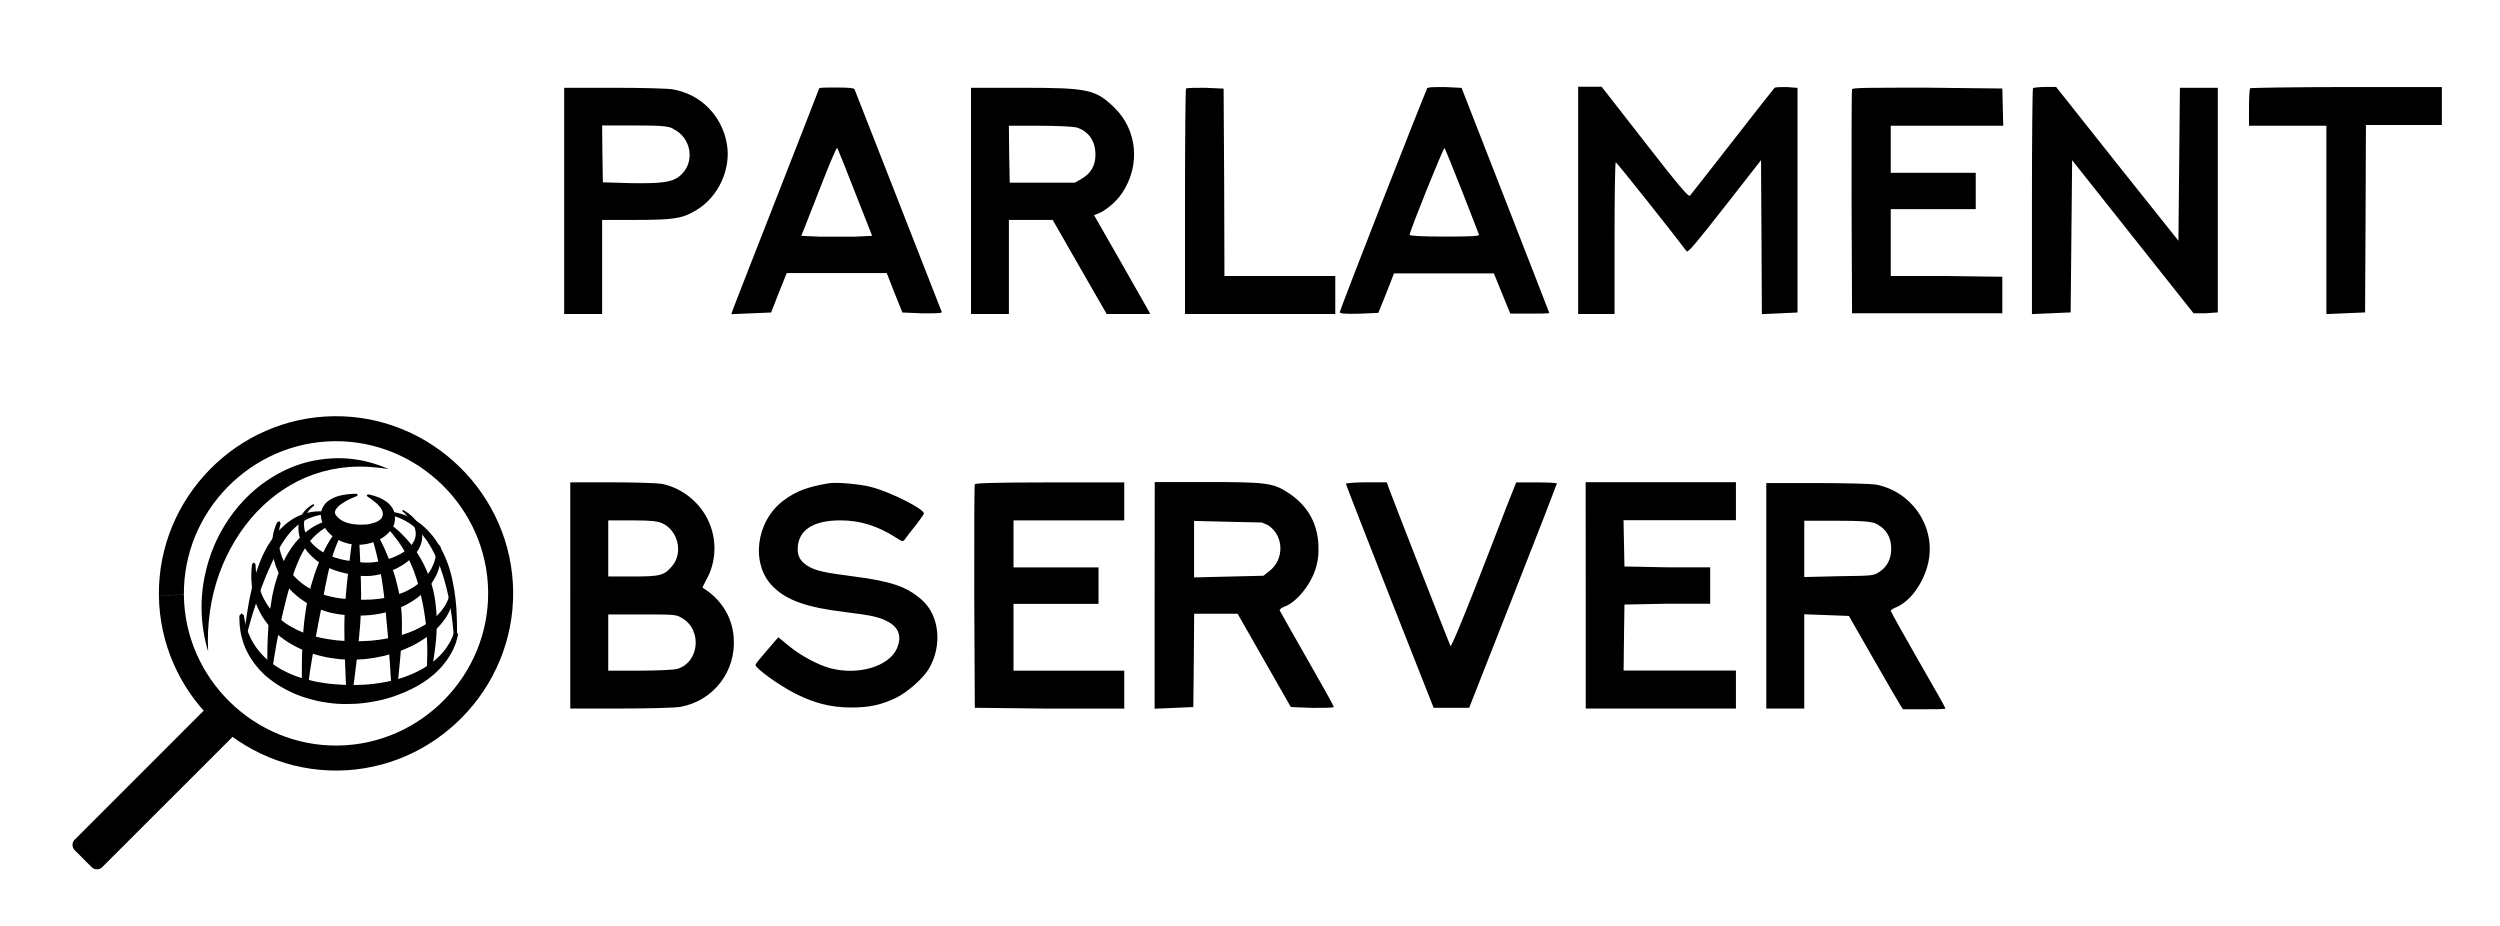 <?xml version="1.0" encoding="UTF-8" standalone="no"?><!DOCTYPE svg PUBLIC "-//W3C//DTD SVG 1.1//EN" "http://www.w3.org/Graphics/SVG/1.1/DTD/svg11.dtd"><svg width="100%" height="100%" viewBox="0 0 27 10" version="1.1" xmlns="http://www.w3.org/2000/svg" xmlns:xlink="http://www.w3.org/1999/xlink" xml:space="preserve" xmlns:serif="http://www.serif.com/" style="fill-rule:evenodd;clip-rule:evenodd;stroke-linejoin:round;stroke-miterlimit:1.414;"><g><g><g><path d="M1.851,6.426c-0.01,-0.975 0.784,-1.786 1.76,-1.796c0.975,-0.01 1.786,0.785 1.796,1.76c0.01,0.976 -0.785,1.787 -1.76,1.797c-0.976,0.01 -1.786,-0.785 -1.796,-1.76" style="fill:none;stroke:#000;stroke-width:0.27px;"/><path d="M0.863,9.125l1.465,-1.465l0.184,0.185l-1.465,1.464l-0.184,-0.184Z" style="stroke:#000;stroke-width:0.16px;"/><path d="M2.787,5.515c0.08,-0.084 0.169,-0.158 0.264,-0.222c0.104,-0.07 0.216,-0.127 0.332,-0.168c0.125,-0.044 0.253,-0.071 0.381,-0.081c0.149,-0.012 0.296,0 0.433,0.022c-0.127,-0.057 -0.273,-0.099 -0.433,-0.113c-0.136,-0.012 -0.279,0 -0.423,0.032c-0.133,0.032 -0.263,0.085 -0.385,0.159c-0.12,0.071 -0.23,0.16 -0.326,0.263c-0.018,0.019 -0.036,0.038 -0.053,0.058c-0.075,0.089 -0.141,0.186 -0.196,0.287c-0.07,0.13 -0.121,0.266 -0.155,0.404c-0.037,0.148 -0.052,0.295 -0.049,0.437c0.004,0.158 0.029,0.307 0.071,0.442c-0.007,-0.14 -0.002,-0.287 0.02,-0.437c0.019,-0.133 0.052,-0.268 0.099,-0.4c0.044,-0.123 0.101,-0.243 0.17,-0.357c0.066,-0.11 0.143,-0.213 0.23,-0.306c0.007,-0.008 0.013,-0.014 0.02,-0.021l0,0.001Z" style="fill-rule:nonzero;"/><g><path id="V-6" serif:id="V 6" d="M3.529,5.539c-0.439,-0.01 -0.703,0.4 -0.876,1.302" style="fill:none;"/><clipPath id="_clip1"><path d="M3.529,5.539c-0.439,-0.01 -0.703,0.4 -0.876,1.302"/></clipPath><g clip-path="url(#_clip1)"><path id="V-6-OLD" serif:id="V 6 OLD" d="M2.906,6.016c0.039,-0.081 0.084,-0.157 0.137,-0.226c0.035,-0.045 0.073,-0.085 0.114,-0.119c0.038,-0.031 0.078,-0.057 0.12,-0.077c0.041,-0.02 0.083,-0.034 0.124,-0.042c0.044,-0.009 0.088,-0.013 0.128,-0.013c-0.04,0 -0.084,0 -0.129,0.009c-0.042,0.008 -0.085,0.019 -0.127,0.037c-0.044,0.019 -0.085,0.045 -0.124,0.076c-0.044,0.035 -0.083,0.076 -0.119,0.121c-0.06,0.076 -0.109,0.16 -0.151,0.251c-0.023,0.049 -0.043,0.099 -0.062,0.149c-0.087,0.237 -0.135,0.478 -0.164,0.659c0.038,-0.178 0.093,-0.419 0.181,-0.652c0.022,-0.058 0.046,-0.116 0.072,-0.172l0,-0.001Z" style="fill-rule:nonzero;"/></g><path d="M3.488,5.522l0.036,0.003l0.005,0l0.014,0.014l-0.013,0.014l-0.006,0.001l-0.035,0.003l-0.038,0.006l-0.037,0.008l-0.035,0.011l-0.006,0.002l-0.028,0.011l-0.033,0.014l-0.031,0.017l-0.03,0.019l-0.029,0.022l-0.02,0.016l-0.009,0.008l-0.027,0.025l-0.027,0.028l-0.012,0.015l-0.013,0.016l-0.026,0.032l-0.024,0.036l-0.003,0.004l-0.021,0.033l-0.024,0.041l-0.011,0.02l-0.012,0.022l-0.024,0.045l-0.012,0.026l-0.011,0.022l-0.023,0.05l-0.014,0.033l-0.01,0.02l-0.024,0.056l-0.019,0.047l-0.004,0.011l-0.024,0.061l-0.022,0.062l-0.001,0.002l-0.023,0.067l-0.021,0.064l-0.002,0.006l-0.024,0.073l-0.023,0.075l-0.019,0.068l-0.003,0.011l-0.023,0.082l-0.018,0.017l-0.01,-0.023l0.01,-0.084l0.002,-0.012l0.01,-0.07l0.012,-0.079l0.013,-0.076l0.001,-0.007l0.013,-0.067l0.016,-0.071l0,-0.003l0.016,-0.065l0.018,-0.066l0.003,-0.011l0.016,-0.051l0.021,-0.06l0.008,-0.022l0.013,-0.035l0.024,-0.055l0.011,-0.024l0.014,-0.027l0.026,-0.049l0.015,-0.024l0.013,-0.021l0.029,-0.043l0.027,-0.036l0.003,-0.004l0.031,-0.037l0.033,-0.034l0.017,-0.016l0.016,-0.015l0.034,-0.029l0.035,-0.025l0.011,-0.007l0.025,-0.016l0.037,-0.019l0.038,-0.017l0.038,-0.013l0.039,-0.011l0.032,-0.007l0.007,-0.001l0.04,-0.005l0.041,-0.002l0.041,0Z"/><path id="V-5" serif:id="V 5" d="M3.554,5.647c-0.412,0.155 -0.574,0.677 -0.639,1.558" style="fill:none;"/><clipPath id="_clip2"><path d="M3.554,5.647c-0.412,0.155 -0.574,0.677 -0.639,1.558"/></clipPath><g clip-path="url(#_clip2)"><path id="V-5-OLD" serif:id="V 5 OLD" d="M3.062,6.322c0.021,-0.074 0.046,-0.147 0.076,-0.217c0.029,-0.069 0.063,-0.133 0.103,-0.192c0.04,-0.06 0.086,-0.113 0.136,-0.156c0.056,-0.05 0.117,-0.085 0.177,-0.11c-0.061,0.021 -0.125,0.053 -0.184,0.101c-0.053,0.042 -0.102,0.094 -0.145,0.154c-0.042,0.059 -0.078,0.124 -0.109,0.194c-0.031,0.07 -0.057,0.144 -0.078,0.219c-0.003,0.009 -0.005,0.017 -0.007,0.025c-0.04,0.149 -0.065,0.3 -0.081,0.442c-0.009,0.077 -0.016,0.153 -0.021,0.223c-0.005,0.069 -0.01,0.142 -0.014,0.2c0.009,-0.065 0.016,-0.123 0.025,-0.199c0.008,-0.069 0.018,-0.145 0.029,-0.221c0.021,-0.15 0.049,-0.308 0.093,-0.463l0,0l0,0Z"/></g><path d="M3.58,5.636l-0.016,0.037l-0.004,0.003l-0.031,0.016l-0.033,0.019l-0.032,0.022l-0.029,0.024l-0.013,0.011l-0.015,0.014l-0.027,0.026l-0.026,0.029l-0.024,0.031l-0.023,0.032l-0.019,0.031l-0.002,0.003l-0.021,0.037l-0.02,0.038l-0.01,0.022l-0.008,0.018l-0.018,0.042l-0.017,0.044l-0.002,0.004l-0.015,0.042l-0.016,0.048l-0.005,0.019l-0.01,0.031l-0.015,0.052l-0.006,0.023l-0.009,0.032l-0.006,0.022l-0.009,0.034l-0.007,0.027l-0.008,0.031l-0.015,0.061l-0.01,0.04l-0.005,0.023l-0.015,0.065l-0.011,0.054l-0.003,0.013l-0.014,0.07l-0.011,0.056l-0.003,0.015l-0.014,0.074l-0.013,0.077l-0.011,0.064l-0.002,0.014l-0.012,0.076l-0.001,0.005l-0.031,0.027l-0.026,-0.031l0,-0.006l0,-0.077l0,-0.014l0.001,-0.066l0.001,-0.078l0.003,-0.077l0.001,-0.016l0.003,-0.058l0.005,-0.073l0.001,-0.014l0.006,-0.056l0.007,-0.068l0.003,-0.024l0.007,-0.043l0.01,-0.064l0.006,-0.035l0.006,-0.028l0.008,-0.036l0.006,-0.024l0.009,-0.035l0.006,-0.023l0.018,-0.056l0.012,-0.034l0.007,-0.02l0.021,-0.051l0.02,-0.046l0.002,-0.004l0.023,-0.047l0.025,-0.045l0.011,-0.018l0.015,-0.024l0.028,-0.041l0.029,-0.038l0.003,-0.004l0.027,-0.031l0.031,-0.033l0.033,-0.031l0.034,-0.028l0.035,-0.026l0.02,-0.013l0.016,-0.01l0.038,-0.021l0.039,-0.018l0.04,-0.016l0.034,-0.011l0.006,-0.002l0.037,0.016Z"/><path id="V-4" serif:id="V 4" d="M3.666,5.746c-0.193,0.266 -0.328,0.888 -0.372,1.654" style="fill:none;"/><clipPath id="_clip3"><path d="M3.666,5.746c-0.193,0.266 -0.328,0.888 -0.372,1.654"/></clipPath><g clip-path="url(#_clip3)"><path id="V-4-OLD" serif:id="V 4 OLD" d="M3.409,6.541c0.002,-0.011 0.004,-0.022 0.006,-0.033c0.03,-0.155 0.062,-0.298 0.106,-0.436c0.02,-0.065 0.042,-0.124 0.067,-0.181c0.024,-0.054 0.049,-0.102 0.078,-0.145c-0.033,0.04 -0.062,0.086 -0.09,0.14c-0.029,0.055 -0.054,0.114 -0.077,0.179c-0.05,0.137 -0.087,0.282 -0.117,0.437c-0.004,0.019 -0.007,0.038 -0.011,0.057c-0.025,0.141 -0.043,0.281 -0.056,0.414c-0.015,0.16 -0.021,0.303 -0.021,0.427c0.012,-0.126 0.026,-0.263 0.047,-0.424c0.019,-0.141 0.04,-0.287 0.068,-0.436l0,0.001Z"/></g><path d="M3.692,5.765l-0.002,0.005l-0.013,0.021l-0.014,0.029l-0.014,0.03l-0.014,0.032l-0.013,0.034l-0.001,0.001l-0.012,0.035l-0.013,0.037l-0.012,0.039l-0.011,0.042l-0.011,0.043l-0.002,0.008l-0.009,0.036l-0.011,0.046l-0.006,0.03l-0.004,0.018l-0.01,0.049l-0.01,0.047l0,0.003l-0.01,0.052l-0.01,0.057l-0.01,0.052l-0.01,0.056l-0.011,0.057l-0.011,0.057l-0.012,0.061l-0.013,0.071l-0.01,0.052l-0.015,0.086l-0.008,0.042l-0.015,0.093l-0.007,0.039l-0.022,0.136l-0.006,0.049l-0.014,0.092l-0.035,0.038l-0.029,-0.042l-0.002,-0.094l0,-0.049l0.001,-0.14l0.001,-0.039l0.004,-0.097l0.002,-0.043l0.006,-0.089l0.004,-0.054l0.007,-0.074l0.008,-0.062l0.008,-0.06l0.01,-0.06l0.011,-0.057l0.012,-0.053l0.014,-0.058l0.014,-0.054l0.001,-0.003l0.015,-0.048l0.015,-0.05l0.006,-0.018l0.011,-0.031l0.017,-0.046l0.014,-0.037l0.003,-0.008l0.018,-0.043l0.019,-0.042l0.018,-0.039l0.019,-0.038l0.019,-0.035l0.001,-0.001l0.02,-0.034l0.02,-0.031l0.02,-0.03l0.021,-0.028l0.017,-0.02l0.004,-0.005l0.044,-0.008l0.008,0.045Z"/><path id="V-3" serif:id="V 3" d="M3.844,5.791l-0.07,1.689" style="fill:none;"/><clipPath id="_clip4"><path d="M3.844,5.791l-0.07,1.689"/></clipPath><g clip-path="url(#_clip4)"><path id="V-3-OLD" serif:id="V 3 OLD" d="M3.826,6.624c0.012,-0.311 0.019,-0.608 0.018,-0.833c-0.02,0.23 -0.039,0.538 -0.052,0.856c-0.012,0.31 -0.019,0.608 -0.018,0.833l0.052,-0.856Z"/></g><path d="M3.878,5.792l0,0.006l0.008,0.167l0.009,0.217l0.003,0.116l0.002,0.118l-0.001,0.115l-0.003,0.11l-0.007,0.117l-0.012,0.133l-0.014,0.14l-0.015,0.136l-0.028,0.223l-0.011,0.086l-0.001,0.006l-0.035,0.033l-0.033,-0.036l0,-0.006l-0.004,-0.087l-0.009,-0.224l-0.005,-0.137l-0.002,-0.141l-0.001,-0.133l0.003,-0.117l0.006,-0.11l0.009,-0.115l0.011,-0.117l0.013,-0.116l0.026,-0.215l0.022,-0.166l0.001,-0.006l0.035,-0.032l0.033,0.035Z"/><path id="V-2" serif:id="V 2" d="M4.039,5.766c0.241,0.591 0.235,0.935 0.22,1.651" style="fill:none;"/><clipPath id="_clip5"><path d="M4.039,5.766c0.241,0.591 0.235,0.935 0.22,1.651"/></clipPath><g clip-path="url(#_clip5)"><path id="V-2-OLD" serif:id="V 2 OLD" d="M4.262,6.563c-0.011,-0.095 -0.026,-0.189 -0.046,-0.28c-0.045,-0.202 -0.11,-0.377 -0.177,-0.517c0.054,0.146 0.108,0.321 0.148,0.523c0.019,0.099 0.034,0.2 0.044,0.303c0.005,0.051 0.01,0.101 0.013,0.152c0.008,0.131 0.009,0.262 0.009,0.38c0,0.057 0,0.106 0.001,0.158c0,0.049 0.002,0.092 0.005,0.135c0.001,-0.043 0.003,-0.086 0.005,-0.134c0.003,-0.05 0.006,-0.103 0.009,-0.158c0.006,-0.119 0.009,-0.25 0.003,-0.383l0,0c-0.003,-0.059 -0.008,-0.119 -0.014,-0.179l0,0Z"/></g><path d="M4.069,5.755l0.002,0.004l0.025,0.049l0.025,0.051l0.025,0.051l0,0l0.022,0.051l0.021,0.049l0.019,0.049l0.019,0.049l0.002,0.006l0.014,0.042l0.016,0.047l0.007,0.024l0.007,0.024l0.012,0.047l0.011,0.045l0.001,0.002l0.01,0.048l0.009,0.047l0.003,0.019l0.004,0.029l0.006,0.048l0.004,0.035l0.001,0.013l0.004,0.044l0,0.005l0.002,0.057l0.001,0.042l-0.001,0.093l0,0.009l-0.005,0.106l-0.002,0.026l-0.006,0.084l-0.004,0.053l-0.006,0.063l-0.016,0.16l-0.009,0.087l-0.001,0.005l-0.032,0.031l-0.031,-0.033l-0.001,-0.005l-0.006,-0.086l-0.01,-0.161l-0.005,-0.062l-0.003,-0.053l-0.006,-0.082l-0.002,-0.026l-0.008,-0.103l-0.001,-0.008l-0.008,-0.09l-0.004,-0.04l-0.005,-0.055l0,-0.004l-0.004,-0.042l-0.002,-0.012l-0.002,-0.033l-0.005,-0.045l-0.003,-0.027l-0.002,-0.018l-0.005,-0.045l-0.006,-0.045l0,-0.002l-0.006,-0.044l-0.007,-0.045l-0.004,-0.023l-0.003,-0.023l-0.009,-0.047l-0.008,-0.041l-0.001,-0.006l-0.01,-0.049l-0.011,-0.049l-0.012,-0.051l-0.013,-0.051l0,-0.001l-0.014,-0.053l-0.015,-0.054l-0.016,-0.052l-0.001,-0.005l0.018,-0.041l0.041,0.018Z"/><path id="V-1" serif:id="V 1" d="M4.185,5.671c0.358,0.305 0.551,0.82 0.449,1.565" style="fill:none;"/><clipPath id="_clip6"><path d="M4.185,5.671c0.358,0.305 0.551,0.82 0.449,1.565"/></clipPath><g clip-path="url(#_clip6)"><path id="V-1-OLD" serif:id="V 1 OLD" d="M4.62,6.376c-0.003,-0.011 -0.005,-0.021 -0.008,-0.031c-0.036,-0.137 -0.09,-0.262 -0.159,-0.374c-0.081,-0.128 -0.176,-0.228 -0.268,-0.3c0.086,0.079 0.176,0.181 0.251,0.31c0.065,0.112 0.116,0.236 0.151,0.37c0.005,0.019 0.01,0.036 0.014,0.055c0.028,0.123 0.043,0.246 0.049,0.367c0.008,0.172 -0.003,0.331 -0.016,0.463c0.023,-0.13 0.041,-0.29 0.037,-0.464c-0.002,-0.13 -0.018,-0.264 -0.051,-0.397l0,0.001Z"/></g><path d="M4.207,5.654l0.031,0.024l0.035,0.029l0.035,0.03l0.03,0.029l0.003,0.003l0.032,0.033l0.032,0.035l0.03,0.036l0.029,0.038l0.02,0.028l0.008,0.011l0.026,0.041l0.026,0.043l0.004,0.008l0.02,0.036l0.022,0.045l0.014,0.03l0.007,0.017l0.019,0.048l0.017,0.048l0.001,0.002l0.016,0.051l0.014,0.053l0.001,0.004l0.01,0.05l0.002,0.007l0.008,0.049l0.002,0.014l0.005,0.043l0.006,0.058l0.002,0.038l0.001,0.021l0.002,0.06l-0.001,0.062l0,0.002l-0.002,0.061l-0.004,0.063l-0.002,0.016l-0.005,0.049l-0.008,0.066l-0.01,0.067l-0.007,0.045l-0.004,0.023l-0.013,0.064l-0.001,0.005l-0.029,0.023l-0.023,-0.03l0.001,-0.005l0.003,-0.064l0,-0.023l0.002,-0.045l0.001,-0.065l-0.001,-0.065l-0.002,-0.047l-0.001,-0.016l-0.003,-0.061l-0.005,-0.058l0,-0.001l-0.005,-0.058l-0.008,-0.057l-0.003,-0.02l-0.005,-0.035l-0.009,-0.054l-0.008,-0.039l-0.002,-0.013l-0.01,-0.045l-0.001,-0.006l-0.011,-0.046l0,-0.004l-0.012,-0.049l-0.013,-0.047l-0.001,-0.002l-0.013,-0.045l-0.015,-0.045l-0.006,-0.016l-0.009,-0.028l-0.017,-0.043l-0.015,-0.034l-0.003,-0.008l-0.019,-0.041l-0.02,-0.041l-0.006,-0.011l-0.015,-0.028l-0.022,-0.038l-0.023,-0.037l-0.025,-0.036l-0.025,-0.035l-0.003,-0.003l-0.024,-0.031l-0.027,-0.034l-0.029,-0.032l-0.027,-0.027l-0.004,-0.004l-0.002,-0.037l0.037,-0.002l0.004,0.003Z"/><path id="V-0" serif:id="V 0" d="M4.194,5.523l0.036,0.004l0.044,0.008l0.042,0.01l0.041,0.012l0.001,0.001l0.04,0.015l0.039,0.019l0.038,0.021l0.037,0.023l0.035,0.026l0.003,0.003l0.031,0.026l0.033,0.031l0.031,0.034l0.031,0.036l0.028,0.038l0.008,0.012l0.019,0.029l0.026,0.042l0.016,0.03l0.008,0.016l0.022,0.047l0.016,0.038l0.005,0.012l0.019,0.051l0.015,0.049l0.002,0.005l0.015,0.056l0.013,0.057l0.002,0.012l0.009,0.048l0.01,0.061l0.009,0.063l0.007,0.065l0.003,0.036l0.002,0.031l0.003,0.068l0.002,0.07l0.001,0.071l-0.001,0.073l-0.017,0.021l-0.017,-0.02l-0.006,-0.072l-0.007,-0.07l-0.008,-0.069l-0.01,-0.066l-0.004,-0.029l-0.006,-0.035l-0.011,-0.063l-0.013,-0.06l-0.014,-0.059l-0.012,-0.045l-0.003,-0.011l-0.015,-0.054l-0.017,-0.053l-0.002,-0.005l-0.015,-0.045l-0.019,-0.048l-0.004,-0.011l-0.015,-0.036l-0.02,-0.044l-0.007,-0.015l-0.014,-0.027l-0.022,-0.041l-0.016,-0.027l-0.007,-0.011l-0.023,-0.037l-0.026,-0.034l-0.026,-0.033l-0.028,-0.03l-0.026,-0.025l-0.003,-0.003l-0.03,-0.026l-0.031,-0.024l-0.033,-0.022l-0.034,-0.02l-0.036,-0.018l0,0l-0.036,-0.015l-0.039,-0.014l-0.04,-0.011l-0.035,-0.007l-0.007,-0.002l-0.014,-0.019l0.02,-0.015l0.007,0.001Z"/><path id="H-5" serif:id="H 5" d="M3.617,5.542l0,0.001l0.001,-0.007l0,0.007l0.001,0.008l0.001,-0.008l0.001,0.008l0.002,0.007l-0.001,-0.007l0.003,0.008l0.004,0.008l-0.002,-0.006l0.005,0.008l0.006,0.008l-0.003,-0.005l0.007,0.009l0.001,0l0.007,0.009l-0.004,-0.006l0.014,0.014l0.011,0.009l0.013,0.009l0.013,0.008l0.005,0.002l0.009,0.005l0.014,0.006l0.015,0.006l0.015,0.005l0.017,0.004l0.002,0l0.014,0.004l0.017,0.003l0.018,0.003l0.018,0.001l0.01,0.001l0.008,0.001l0.018,0.001l0.015,0l0.003,0l0.018,0l0.018,-0.001l0.006,0l0.012,-0.001l0.018,-0.001l0.017,-0.003l0.016,-0.003l0.016,-0.004l0.015,-0.005l0.001,0l0.014,-0.004l0.014,-0.005l0.012,-0.006l0.012,-0.006l0.01,-0.007l0.012,-0.01l-0.005,0.006l0.007,-0.007l0.003,-0.003l0.01,-0.011l-0.007,0.015l0.008,-0.015l0.006,-0.016l-0.001,0.009l0.004,-0.015l0.002,-0.015l0.001,0.008l0,-0.015l0,-0.004l-0.002,-0.012l0.003,0.008l-0.004,-0.017l-0.007,-0.017l0.004,0.005l-0.01,-0.018l-0.011,-0.017l-0.015,-0.017l-0.018,-0.019l-0.021,-0.019l-0.016,-0.012l-0.009,-0.008l-0.028,-0.02l-0.028,-0.019l-0.004,-0.002l-0.008,-0.017l0.018,-0.007l0.005,0.001l0.033,0.008l0.036,0.01l0.012,0.005l0.02,0.007l0.031,0.013l0.027,0.015l0.025,0.016l0.023,0.017l0.021,0.02l0.017,0.022l0.015,0.023l0.009,0.019l0.002,0.006l0.008,0.027l0.003,0.028l0.001,0.028l-0.003,0.029l-0.008,0.033l-0.014,0.027l-0.003,0.006l-0.01,0.016l-0.016,0.021l-0.017,0.019l-0.019,0.018l-0.02,0.017l-0.021,0.015l-0.023,0.014l0,0l-0.023,0.013l-0.025,0.011l-0.025,0.01l-0.026,0.008l-0.027,0.008l-0.018,0.004l-0.009,0.002l-0.027,0.004l-0.028,0.003l-0.005,0.001l-0.024,0l-0.028,0l-0.012,-0.001l-0.017,-0.001l-0.028,-0.005l-0.028,-0.005l-0.028,-0.008l-0.024,-0.007l-0.004,-0.002l-0.027,-0.011l-0.026,-0.013l-0.025,-0.014l-0.025,-0.017l-0.016,-0.012l-0.007,-0.006l-0.022,-0.02l-0.02,-0.022l-0.018,-0.024l-0.017,-0.025l-0.009,-0.018l-0.001,0l-0.008,-0.018l-0.007,-0.018l-0.005,-0.019l-0.004,-0.019l-0.002,-0.019l-0.002,-0.019l0.001,0l0.001,-0.018l0.002,-0.019l0.001,0l0.005,-0.018l0,-0.001l0,0l0.007,-0.016l0.008,-0.016l0.01,-0.015l0.01,-0.014l0.012,-0.013l0.013,-0.012l0.014,-0.011l0.015,-0.01l0.015,-0.009l0.017,-0.008l0.017,-0.008l0.018,-0.007l0.037,-0.012l0.011,-0.002l0.03,-0.006l0.044,-0.007l0.047,-0.004l0.045,-0.001l0.005,0l0.014,0.01l-0.009,0.015l-0.005,0.001l-0.041,0.017l-0.04,0.018l-0.036,0.019l-0.023,0.015l-0.008,0.004l-0.027,0.019l-0.011,0.009l-0.01,0.009l-0.009,0.009l-0.007,0.009l-0.006,0.008l-0.007,0.01l0.003,-0.003l-0.005,0.009l-0.005,0.009l0.003,-0.005l-0.003,0.009l-0.002,0.009l0.003,-0.006l-0.002,0.008l0,0.007Z"/><path id="H-4" serif:id="H 4" d="M3.393,5.449l-0.002,0.012l-0.005,0.004l-0.019,0.015l-0.02,0.02l-0.017,0.021l-0.014,0.022l-0.012,0.022l-0.009,0.022l-0.006,0.024l-0.004,0.023l-0.002,0.018l0,0.005l0.001,0.024l0.002,0.024l0.005,0.024l0.008,0.023l0.009,0.024l0.012,0.023l0.014,0.023l0.016,0.023l0.018,0.022l0.02,0.021l0.004,0.003l0.018,0.017l0.025,0.02l0.026,0.019l0.028,0.018l0.021,0.011l0.01,0.005l0.032,0.016l0.035,0.014l0.037,0.013l0.023,0.006l0.015,0.005l0.041,0.01l0.043,0.008l0.044,0.006l0,0l0.052,0.005l0.024,0.004l0.01,0.002l0.03,0.004l0.023,0.001l0.008,0.001l0.033,0l0.025,-0.001l0.009,0l0.035,-0.003l0.029,-0.005l0.006,0l0.036,-0.007l0.036,-0.008l0.035,-0.01l0.035,-0.011l0.007,-0.003l0.027,-0.01l0.032,-0.014l0.031,-0.015l0.03,-0.017l0.027,-0.018l0,0l0.025,-0.019l0.023,-0.021l0.01,-0.009l0.009,-0.011l0.009,-0.011l0.008,-0.011l0.007,-0.011l0.006,-0.011l0.004,-0.008l0.002,-0.003l0.005,-0.012l0.004,-0.012l0.003,-0.012l0.003,-0.012l0.001,-0.013l0.001,-0.013l-0.001,-0.013l-0.001,-0.014l-0.003,-0.014l-0.003,-0.015l-0.005,-0.015l-0.007,-0.015l-0.007,-0.016l-0.009,-0.016l-0.011,-0.017l-0.012,-0.017l-0.005,-0.006l-0.009,-0.011l-0.015,-0.018l-0.016,-0.018l-0.019,-0.019l-0.016,-0.015l-0.004,-0.003l-0.002,-0.013l0.013,-0.001l0.004,0.003l0.019,0.012l0.022,0.015l0.021,0.016l0.019,0.016l0.011,0.01l0.006,0.006l0.016,0.017l0.015,0.016l0.013,0.017l0.011,0.017l0.011,0.017l0.009,0.018l0.007,0.017l0.006,0.018l0.005,0.018l0.004,0.017l0.002,0.018l0,0.018l0,0.018l-0.002,0.018l-0.003,0.017l-0.005,0.018l-0.001,0.005l-0.004,0.012l-0.007,0.017l-0.008,0.016l-0.008,0.016l-0.01,0.016l-0.011,0.015l-0.011,0.016l-0.025,0.028l-0.027,0.028l-0.001,0l-0.03,0.026l-0.033,0.024l-0.035,0.023l-0.036,0.021l-0.03,0.015l-0.008,0.004l-0.04,0.016l-0.04,0.015l-0.041,0.013l-0.042,0.011l-0.008,0.002l-0.034,0.007l-0.042,0.006l-0.011,0.001l-0.031,0.002l-0.042,0l-0.01,0l-0.031,-0.002l-0.04,-0.006l-0.01,-0.002l-0.023,-0.005l-0.049,-0.007l-0.001,0l-0.05,-0.01l-0.049,-0.013l-0.047,-0.014l-0.017,-0.007l-0.027,-0.01l-0.042,-0.019l-0.039,-0.021l-0.037,-0.022l-0.011,-0.008l-0.024,-0.016l-0.031,-0.025l-0.029,-0.027l-0.027,-0.027l-0.02,-0.024l-0.004,-0.004l-0.021,-0.03l-0.018,-0.029l-0.016,-0.031l-0.013,-0.03l-0.01,-0.031l-0.008,-0.03l-0.004,-0.031l-0.002,-0.03l0,-0.03l0.004,-0.029l0.001,-0.006l0.005,-0.022l0.01,-0.027l0.012,-0.026l0.014,-0.025l0.018,-0.023l0.019,-0.022l0.023,-0.02l0.025,-0.018l0.021,-0.013l0.005,-0.003l0.013,0.003Z"/><path id="H-3" serif:id="H 3" d="M3.031,5.654l-0.003,0.009l-0.007,0.028l-0.007,0.036l-0.005,0.037l-0.002,0.036l0.001,0.037l0.003,0.036l0.005,0.036l0.003,0.015l0.005,0.021l0.01,0.036l0.012,0.035l0.014,0.034l0.017,0.034l0.018,0.032l0.021,0.032l0.023,0.031l0.025,0.03l0.006,0.006l0.021,0.023l0.028,0.027l0.031,0.026l0.032,0.025l0.02,0.013l0.015,0.01l0.036,0.021l0.038,0.02l0.04,0.018l0.026,0.01l0.015,0.006l0.044,0.015l0.045,0.012l0.047,0.01l0.014,0.003l0.036,0.006l0.024,0.003l0.026,0.003l0.026,0.002l0.027,0.002l0.022,0.001l0.005,0l0.031,0.001l0.047,0.003l0.043,0.002l0.043,0l0.01,-0.001l0.033,0l0.042,-0.003l0.041,-0.004l0.041,-0.005l0.038,-0.007l0.002,0l0.039,-0.008l0.038,-0.009l0.038,-0.011l0.036,-0.013l0.035,-0.013l0.007,-0.003l0.028,-0.012l0.032,-0.016l0.032,-0.018l0.03,-0.018l0.029,-0.021l0.019,-0.014l0.008,-0.007l0.026,-0.022l0.024,-0.024l0.022,-0.025l0.021,-0.026l0.019,-0.027l0.017,-0.029l0.014,-0.03l0.013,-0.031l0.011,-0.032l0.002,-0.009l0.006,-0.025l0.006,-0.035l0.004,-0.037l0.001,-0.039l0.019,-0.023l0.021,0.022l0.005,0.04l0.002,0.04l-0.001,0.039l-0.003,0.029l-0.001,0.01l-0.007,0.039l-0.01,0.037l-0.012,0.037l-0.015,0.036l-0.018,0.034l-0.02,0.034l-0.022,0.033l-0.024,0.031l-0.027,0.03l-0.009,0.009l-0.02,0.02l-0.031,0.027l-0.032,0.026l-0.035,0.025l-0.036,0.023l-0.03,0.017l-0.007,0.005l-0.039,0.02l-0.041,0.018l-0.042,0.017l-0.043,0.015l-0.044,0.014l-0.002,0l-0.043,0.011l-0.047,0.01l-0.047,0.008l-0.048,0.006l-0.037,0.003l-0.012,0.001l-0.049,0.002l-0.05,-0.001l-0.047,-0.002l-0.029,0l-0.006,0l-0.026,-0.001l-0.031,-0.003l-0.031,-0.003l-0.03,-0.004l-0.03,-0.005l-0.042,-0.008l-0.015,-0.003l-0.056,-0.016l-0.053,-0.018l-0.051,-0.02l-0.018,-0.009l-0.031,-0.014l-0.046,-0.026l-0.043,-0.028l-0.041,-0.029l-0.017,-0.014l-0.022,-0.018l-0.036,-0.033l-0.033,-0.035l-0.03,-0.036l-0.022,-0.03l-0.006,-0.008l-0.025,-0.038l-0.023,-0.04l-0.019,-0.04l-0.017,-0.04l-0.014,-0.042l-0.012,-0.041l-0.009,-0.042l-0.006,-0.042l-0.002,-0.024l-0.001,-0.017l-0.001,-0.042l0.003,-0.041l0.005,-0.041l0.007,-0.039l0.011,-0.04l0.013,-0.038l0.012,-0.027l0.004,-0.009l0.025,-0.012l0.013,0.025Z"/><path id="H-2" serif:id="H 2" d="M2.759,6.093l0.001,0.01l0.001,0.02l0.002,0.028l0.002,0.028l0.004,0.027l0.004,0.027l0.005,0.026l0.005,0.025l0.006,0.025l0.007,0.024l0.008,0.023l0.008,0.023l0.006,0.016l0.002,0.006l0.009,0.022l0.009,0.021l0.01,0.02l0.011,0.02l0.011,0.02l0.011,0.018l0.025,0.037l0.026,0.034l0.028,0.031l0.03,0.03l0.032,0.028l0.01,0.009l0.022,0.018l0.034,0.025l0.036,0.023l0.037,0.021l0.035,0.018l0.003,0.002l0.039,0.018l0.041,0.017l0.041,0.015l0.043,0.013l0.017,0.005l0.026,0.008l0.044,0.011l0.045,0.009l0.045,0.008l0.028,0.004l0.018,0.003l0.046,0.006l0.047,0.004l0.047,0.003l0.024,0.001l0.023,0.001l0.047,0.002l0.048,0l0.047,-0.002l0.027,-0.002l0.02,0l0.047,-0.003l0.047,-0.005l0.047,-0.006l0.046,-0.007l0.009,-0.002l0.036,-0.006l0.045,-0.009l0.044,-0.011l0.043,-0.012l0.042,-0.013l0.009,-0.003l0.032,-0.011l0.04,-0.016l0.039,-0.017l0.037,-0.018l0.036,-0.019l0.015,-0.009l0.019,-0.011l0.033,-0.021l0.032,-0.023l0.029,-0.024l0.028,-0.025l0.025,-0.026l0.024,-0.027l0.021,-0.029l0.02,-0.03l0.016,-0.03l0.001,-0.001l0.015,-0.033l0.006,-0.017l0.006,-0.017l0.005,-0.017l0.005,-0.018l0.004,-0.018l0.003,-0.019l0.02,-0.019l0.017,0.022l0,0.02l-0.001,0.02l-0.002,0.02l-0.002,0.02l-0.004,0.02l-0.004,0.02l-0.01,0.039l-0.001,0.001l-0.013,0.037l-0.017,0.037l-0.019,0.036l-0.022,0.036l-0.025,0.034l-0.027,0.033l-0.029,0.032l-0.032,0.031l-0.033,0.029l-0.02,0.016l-0.016,0.013l-0.038,0.027l-0.039,0.025l-0.041,0.025l-0.042,0.023l-0.034,0.017l-0.01,0.004l-0.045,0.02l-0.047,0.019l-0.048,0.017l-0.048,0.016l-0.04,0.011l-0.01,0.003l-0.05,0.013l-0.052,0.01l-0.051,0.01l-0.053,0.007l-0.022,0.003l-0.031,0.003l-0.053,0.003l-0.053,0.002l-0.053,0l-0.027,0l-0.027,-0.002l-0.053,-0.004l-0.053,-0.007l-0.053,-0.008l-0.02,-0.003l-0.032,-0.007l-0.051,-0.012l-0.051,-0.014l-0.05,-0.016l-0.029,-0.011l-0.02,-0.007l-0.047,-0.021l-0.047,-0.022l-0.045,-0.024l-0.044,-0.025l-0.004,-0.003l-0.038,-0.025l-0.041,-0.03l-0.039,-0.032l-0.037,-0.034l-0.023,-0.024l-0.012,-0.012l-0.032,-0.038l-0.03,-0.04l-0.028,-0.041l-0.025,-0.044l-0.022,-0.045l-0.011,-0.023l-0.009,-0.024l-0.009,-0.024l-0.008,-0.025l-0.007,-0.025l-0.007,-0.025l-0.001,-0.007l-0.005,-0.019l-0.004,-0.026l-0.004,-0.027l-0.004,-0.027l-0.002,-0.027l-0.002,-0.028l-0.001,-0.028l0,-0.028l0.001,-0.029l0.001,-0.03l0.003,-0.029l0.002,-0.02l0.001,-0.01l0.019,-0.018l0.018,0.019Z"/><path id="H-1" serif:id="H 1" d="M2.634,6.647l0.002,0.012l0.006,0.038l0.011,0.047l0.013,0.046l0.015,0.043l0.018,0.041l0.019,0.04l0.002,0.003l0.02,0.034l0.023,0.036l0.025,0.034l0.027,0.032l0.028,0.03l0.03,0.029l0.032,0.027l0.033,0.025l0.015,0.011l0.019,0.014l0.036,0.023l0.036,0.021l0.039,0.02l0.039,0.019l0.04,0.017l0.042,0.016l0.042,0.014l0.044,0.012l0.008,0.003l0.035,0.009l0.045,0.011l0.045,0.01l0.046,0.008l0.016,0.002l0.031,0.005l0.047,0.006l0.047,0.004l0.047,0.004l0.009,0l0.039,0.003l0.048,0.002l0.048,0.001l0.048,-0.001l0.015,-0.001l0.033,-0.001l0.047,-0.002l0.048,-0.004l0.047,-0.005l0.047,-0.007l0.005,0l0.042,-0.007l0.046,-0.008l0.046,-0.01l0.044,-0.011l0.045,-0.013l0.043,-0.013l0.042,-0.016l0.041,-0.016l0.04,-0.018l0.039,-0.019l0.022,-0.012l0.016,-0.008l0.036,-0.022l0.035,-0.022l0.034,-0.025l0.032,-0.025l0.03,-0.027l0.029,-0.028l0.027,-0.029l0.025,-0.031l0.023,-0.033l0.022,-0.034l0.019,-0.035l0.017,-0.037l0.015,-0.04l0.031,-0.019l0.015,0.033l-0.01,0.043l-0.012,0.043l-0.016,0.041l-0.018,0.041l-0.021,0.039l-0.023,0.038l-0.025,0.037l-0.028,0.036l-0.029,0.035l-0.032,0.033l-0.034,0.033l-0.036,0.03l-0.037,0.03l-0.016,0.011l-0.024,0.017l-0.041,0.026l-0.042,0.025l-0.044,0.023l-0.045,0.022l-0.046,0.021l-0.048,0.019l-0.048,0.018l-0.049,0.017l-0.051,0.015l-0.045,0.012l-0.005,0.001l-0.052,0.011l-0.052,0.01l-0.053,0.008l-0.053,0.007l-0.036,0.003l-0.018,0.002l-0.054,0.002l-0.053,0.001l-0.054,0l-0.044,-0.002l-0.01,0l-0.053,-0.005l-0.054,-0.007l-0.052,-0.008l-0.036,-0.007l-0.017,-0.003l-0.051,-0.013l-0.051,-0.014l-0.051,-0.015l-0.039,-0.014l-0.01,-0.004l-0.048,-0.019l-0.047,-0.022l-0.046,-0.023l-0.044,-0.024l-0.043,-0.026l-0.042,-0.028l-0.04,-0.03l-0.039,-0.031l-0.021,-0.018l-0.015,-0.015l-0.035,-0.035l-0.032,-0.037l-0.03,-0.038l-0.028,-0.04l-0.026,-0.041l-0.023,-0.043l-0.021,-0.044l-0.016,-0.041l-0.002,-0.004l-0.014,-0.048l-0.013,-0.048l-0.009,-0.05l-0.006,-0.051l-0.003,-0.052l-0.001,-0.039l0,-0.013l0.023,-0.027l0.026,0.023Z"/></g></g></g><clipPath id="_clip7"><rect id="Parlament-observer-logo" serif:id="Parlament observer logo" x="0.937" y="0.886" width="25.435" height="8.478"/></clipPath><g clip-path="url(#_clip7)"><g><path d="M6.093,2.17l0,1.221l0.41,0l0,-0.508l0,-0.508l0.366,0c0.41,0 0.5,-0.015 0.649,-0.104c0.243,-0.144 0.382,-0.45 0.331,-0.724c-0.056,-0.303 -0.287,-0.533 -0.585,-0.582c-0.054,-0.01 -0.338,-0.017 -0.633,-0.017l-0.538,0l0,1.222Zm1.172,-0.78c0.21,0.095 0.248,0.38 0.069,0.516c-0.082,0.062 -0.185,0.077 -0.519,0.072l-0.304,-0.009l-0.005,-0.308l-0.003,-0.306l0.347,0c0.303,0 0.357,0.008 0.415,0.031l0,0.004Zm1.582,-0.435c0,0 -0.203,0.525 -0.452,1.159c-0.249,0.634 -0.462,1.182 -0.475,1.216l-0.022,0.063l0.215,-0.009l0.215,-0.009l0.083,-0.213l0.086,-0.213l1.08,0l0.083,0.213l0.086,0.213l0.216,0.009c0.17,0 0.215,0 0.208,-0.017c-0.005,-0.011 -0.216,-0.552 -0.47,-1.201c-0.254,-0.649 -0.466,-1.19 -0.471,-1.202c-0.006,-0.013 -0.06,-0.019 -0.195,-0.019c-0.103,0 -0.187,0 -0.187,0.009l0,0.001Zm0.387,1.121l0.185,0.471l-0.186,0.009c-0.104,0 -0.276,0 -0.382,0l-0.197,-0.009l0.046,-0.115c0.024,-0.063 0.11,-0.279 0.188,-0.48c0.079,-0.202 0.148,-0.361 0.153,-0.356c0.006,0.009 0.093,0.221 0.193,0.48l0,0Zm1.253,0.094l0,1.221l0.409,0l0,-0.508l0,-0.508l0.473,0l0.291,0.508l0.292,0.508l0.471,0l-0.025,-0.046c-0.013,-0.024 -0.149,-0.264 -0.303,-0.533l-0.279,-0.488l0.043,-0.017c0.08,-0.03 0.196,-0.128 0.255,-0.215c0.207,-0.301 0.171,-0.691 -0.083,-0.934c-0.202,-0.193 -0.281,-0.21 -0.999,-0.21l-0.545,0l0,1.222Zm1.134,-0.795c0.133,0.038 0.21,0.146 0.21,0.295c0,0.116 -0.048,0.2 -0.143,0.257l-0.079,0.046l-0.352,0l-0.352,0l-0.006,-0.308l-0.003,-0.307l0.331,0c0.184,0 0.361,0.009 0.393,0.017l0.001,0Zm1.188,-0.417c-0.006,0.009 -0.011,0.558 -0.011,1.223l0,1.21l1.623,0l0,-0.205l0,-0.205l-0.599,0l-0.598,0l-0.003,-1.013l-0.006,-1.011l-0.198,-0.009c-0.108,0 -0.202,0 -0.208,0.009l0,0.001Zm2.6,0.01c-0.021,0.028 -0.939,2.377 -0.939,2.403c0,0.017 0.051,0.02 0.208,0.017l0.208,-0.009l0.086,-0.213l0.083,-0.213l1.079,0l0.088,0.216l0.089,0.218l0.21,0c0.116,0 0.211,0 0.211,-0.008c0,0 -0.213,-0.551 -0.474,-1.218l-0.473,-1.212l-0.179,-0.009c-0.133,0 -0.185,0 -0.197,0.017l0,0.011Zm0.381,1.095c0.096,0.248 0.18,0.461 0.183,0.471c0.006,0.016 -0.074,0.021 -0.37,0.021c-0.266,0 -0.379,-0.009 -0.379,-0.019c0,-0.039 0.367,-0.949 0.377,-0.937c0.006,0.008 0.092,0.216 0.189,0.464l0,0Zm1.254,0.107l0,1.221l0.393,0l0,-0.82c0,-0.45 0.006,-0.819 0.013,-0.819c0.01,0 0.618,0.765 0.766,0.962c0.013,0.018 0.108,-0.095 0.409,-0.48l0.394,-0.504l0.005,0.832l0.004,0.831l0.193,-0.009l0.192,-0.009l0,-1.213l0,-1.213l-0.115,-0.009c-0.062,0 -0.123,0 -0.133,0.009c-0.008,0.009 -0.214,0.267 -0.455,0.579c-0.243,0.311 -0.449,0.575 -0.459,0.586c-0.015,0.015 -0.122,-0.109 -0.486,-0.578l-0.467,-0.599l-0.126,0l-0.128,0l0,1.233Zm2.958,-1.202c-0.005,0.012 -0.006,0.559 -0.005,1.218l0.005,1.197l1.623,0l0,-0.197l0,-0.197l-0.601,-0.008l-0.604,0l0,-0.361l0,-0.361l0.918,0l0,-0.196l0,-0.197l-0.459,0l-0.459,0l0,-0.254l0,-0.254l1.215,0l-0.005,-0.202l-0.005,-0.2l-0.809,-0.009c-0.637,0 -0.809,0 -0.814,0.017l0,0.004Zm1.954,-0.009c-0.006,0.009 -0.011,0.556 -0.011,1.222l0,1.211l0.21,-0.009l0.208,-0.009l0.008,-0.821l0.008,-0.823l0.655,0.826l0.656,0.827l0.131,0l0.131,-0.009l0,-1.213l0,-1.213l-0.204,0l-0.205,0l-0.008,0.826l-0.008,0.826l-0.661,-0.829l-0.66,-0.832l-0.12,0c-0.066,0 -0.125,0.009 -0.13,0.012l0,0.008Zm2.345,0c-0.007,0.009 -0.012,0.099 -0.012,0.205l0,0.194l0.836,0l0,2.034l0.21,-0.009l0.208,-0.009l0.005,-1.013l0.004,-1.011l0.82,0l0,-0.205l0,-0.205l-1.03,0c-0.567,0 -1.036,0.009 -1.041,0.012l0,0.007Zm-18.142,5.472l0,1.221l0.546,0c0.324,0 0.585,-0.008 0.644,-0.018c0.357,-0.065 0.603,-0.385 0.575,-0.748c-0.016,-0.226 -0.136,-0.416 -0.336,-0.539c-0.003,0 0.014,-0.036 0.035,-0.076c0.116,-0.198 0.124,-0.452 0.021,-0.66c-0.098,-0.199 -0.29,-0.346 -0.5,-0.386c-0.047,-0.008 -0.29,-0.016 -0.536,-0.016l-0.449,0l0,1.222Zm0.993,-0.78c0.169,0.077 0.227,0.313 0.112,0.456c-0.089,0.108 -0.128,0.119 -0.428,0.119l-0.267,0l0,-0.303l0,-0.303l0.259,0c0.215,0 0.269,0.009 0.324,0.031l0,0Zm0.212,1.023c0.223,0.126 0.19,0.483 -0.053,0.551c-0.034,0.009 -0.214,0.018 -0.401,0.018l-0.341,0l0,-0.303l0,-0.304l0.365,0c0.348,0 0.368,0 0.43,0.038l0,0Zm1.582,-1.454c-0.23,0.039 -0.353,0.087 -0.486,0.187c-0.298,0.224 -0.355,0.686 -0.113,0.927c0.15,0.15 0.366,0.227 0.787,0.277c0.282,0.035 0.363,0.053 0.454,0.102c0.123,0.065 0.154,0.166 0.097,0.294c-0.087,0.191 -0.415,0.288 -0.713,0.211c-0.134,-0.034 -0.328,-0.139 -0.457,-0.246l-0.109,-0.09l-0.123,0.143c-0.068,0.077 -0.124,0.147 -0.124,0.155c0,0.038 0.252,0.22 0.429,0.31c0.209,0.105 0.384,0.149 0.595,0.151c0.204,0 0.328,-0.025 0.495,-0.105c0.12,-0.057 0.296,-0.213 0.355,-0.315c0.147,-0.251 0.113,-0.577 -0.079,-0.744c-0.159,-0.141 -0.333,-0.2 -0.73,-0.251c-0.313,-0.04 -0.408,-0.061 -0.485,-0.105c-0.09,-0.051 -0.126,-0.108 -0.124,-0.196c0.005,-0.199 0.165,-0.305 0.462,-0.305c0.21,0 0.4,0.059 0.595,0.183c0.075,0.05 0.08,0.05 0.102,0.02c0.011,-0.017 0.062,-0.084 0.113,-0.146c0.05,-0.064 0.091,-0.123 0.091,-0.131c0,-0.051 -0.363,-0.233 -0.568,-0.286c-0.13,-0.034 -0.381,-0.055 -0.464,-0.04l0,0Zm1.582,0.009c-0.006,0.012 -0.007,0.559 -0.006,1.218l0.006,1.197l0.808,0.009l0.806,0l0,-0.205l0,-0.205l-0.598,0l-0.598,0l0,-0.361l0,-0.36l0.918,0l0,-0.197l0,-0.197l-0.459,0l-0.459,0l0,-0.254l0,-0.254l1.196,0l0,-0.205l0,-0.205l-0.803,0c-0.628,0 -0.806,0.009 -0.811,0.02l0,-0.001Zm1.942,1.202l0,1.223l0.21,-0.009l0.208,-0.009l0.005,-0.505l0.004,-0.503l0.469,0l0.287,0.503l0.288,0.505l0.233,0.009c0.133,0 0.231,0 0.231,-0.011c0,-0.009 -0.129,-0.241 -0.288,-0.518c-0.158,-0.277 -0.292,-0.513 -0.296,-0.523c-0.003,-0.012 0.019,-0.029 0.048,-0.04c0.138,-0.049 0.297,-0.249 0.347,-0.436c0.022,-0.08 0.027,-0.143 0.022,-0.246c-0.015,-0.236 -0.125,-0.42 -0.33,-0.552c-0.159,-0.104 -0.239,-0.113 -0.878,-0.113l-0.559,0l-0.001,1.225Zm1.228,-0.757c0.17,0.113 0.175,0.37 0.008,0.496l-0.061,0.048l-0.375,0.009l-0.374,0.009l0,-0.305l0,-0.305l0.366,0.009l0.367,0.008l0.069,0.031Zm0.838,-0.449c0,0.008 0.213,0.555 0.473,1.217l0.474,1.202l0.384,0l0.473,-1.203c0.261,-0.662 0.474,-1.212 0.474,-1.218c0,-0.009 -0.098,-0.013 -0.22,-0.013l-0.219,0l-0.099,0.249c-0.052,0.138 -0.209,0.541 -0.347,0.895c-0.151,0.383 -0.256,0.636 -0.264,0.623c-0.01,-0.019 -0.564,-1.436 -0.657,-1.682l-0.031,-0.086l-0.222,0c-0.121,0 -0.219,0.009 -0.219,0.015l0,0.001Zm2.59,1.206l0,1.221l1.622,0l0,-0.205l0,-0.205l-0.606,0l-0.607,0l0.004,-0.357l0.005,-0.356l0.464,-0.009l0.462,0l0,-0.196l0,-0.197l-0.462,0l-0.464,-0.009l-0.005,-0.251l-0.005,-0.249l1.214,0l0,-0.205l0,-0.205l-0.811,0l-0.812,0l0.001,1.223Zm1.95,0l0,1.221l0.41,0l0,-0.508l0,-0.51l0.482,0.018l0.264,0.461c0.144,0.252 0.275,0.478 0.292,0.503l0.028,0.044l0.229,0c0.126,0 0.23,0 0.23,-0.009c0,-0.009 -0.133,-0.241 -0.296,-0.525c-0.162,-0.283 -0.295,-0.521 -0.295,-0.529c0,-0.009 0.03,-0.027 0.066,-0.042c0.161,-0.071 0.308,-0.291 0.346,-0.513c0.062,-0.376 -0.194,-0.737 -0.574,-0.809c-0.049,-0.008 -0.331,-0.016 -0.634,-0.016l-0.548,0l0,1.214Zm1.161,-0.787c0.123,0.053 0.188,0.148 0.188,0.279c0.002,0.108 -0.042,0.196 -0.124,0.251c-0.066,0.044 -0.067,0.044 -0.441,0.049l-0.374,0.009l0,-0.304l0,-0.304l0.344,0c0.276,0 0.358,0.008 0.407,0.024l0,-0.004Z" style="fill-rule:nonzero;"/></g></g></g></svg>